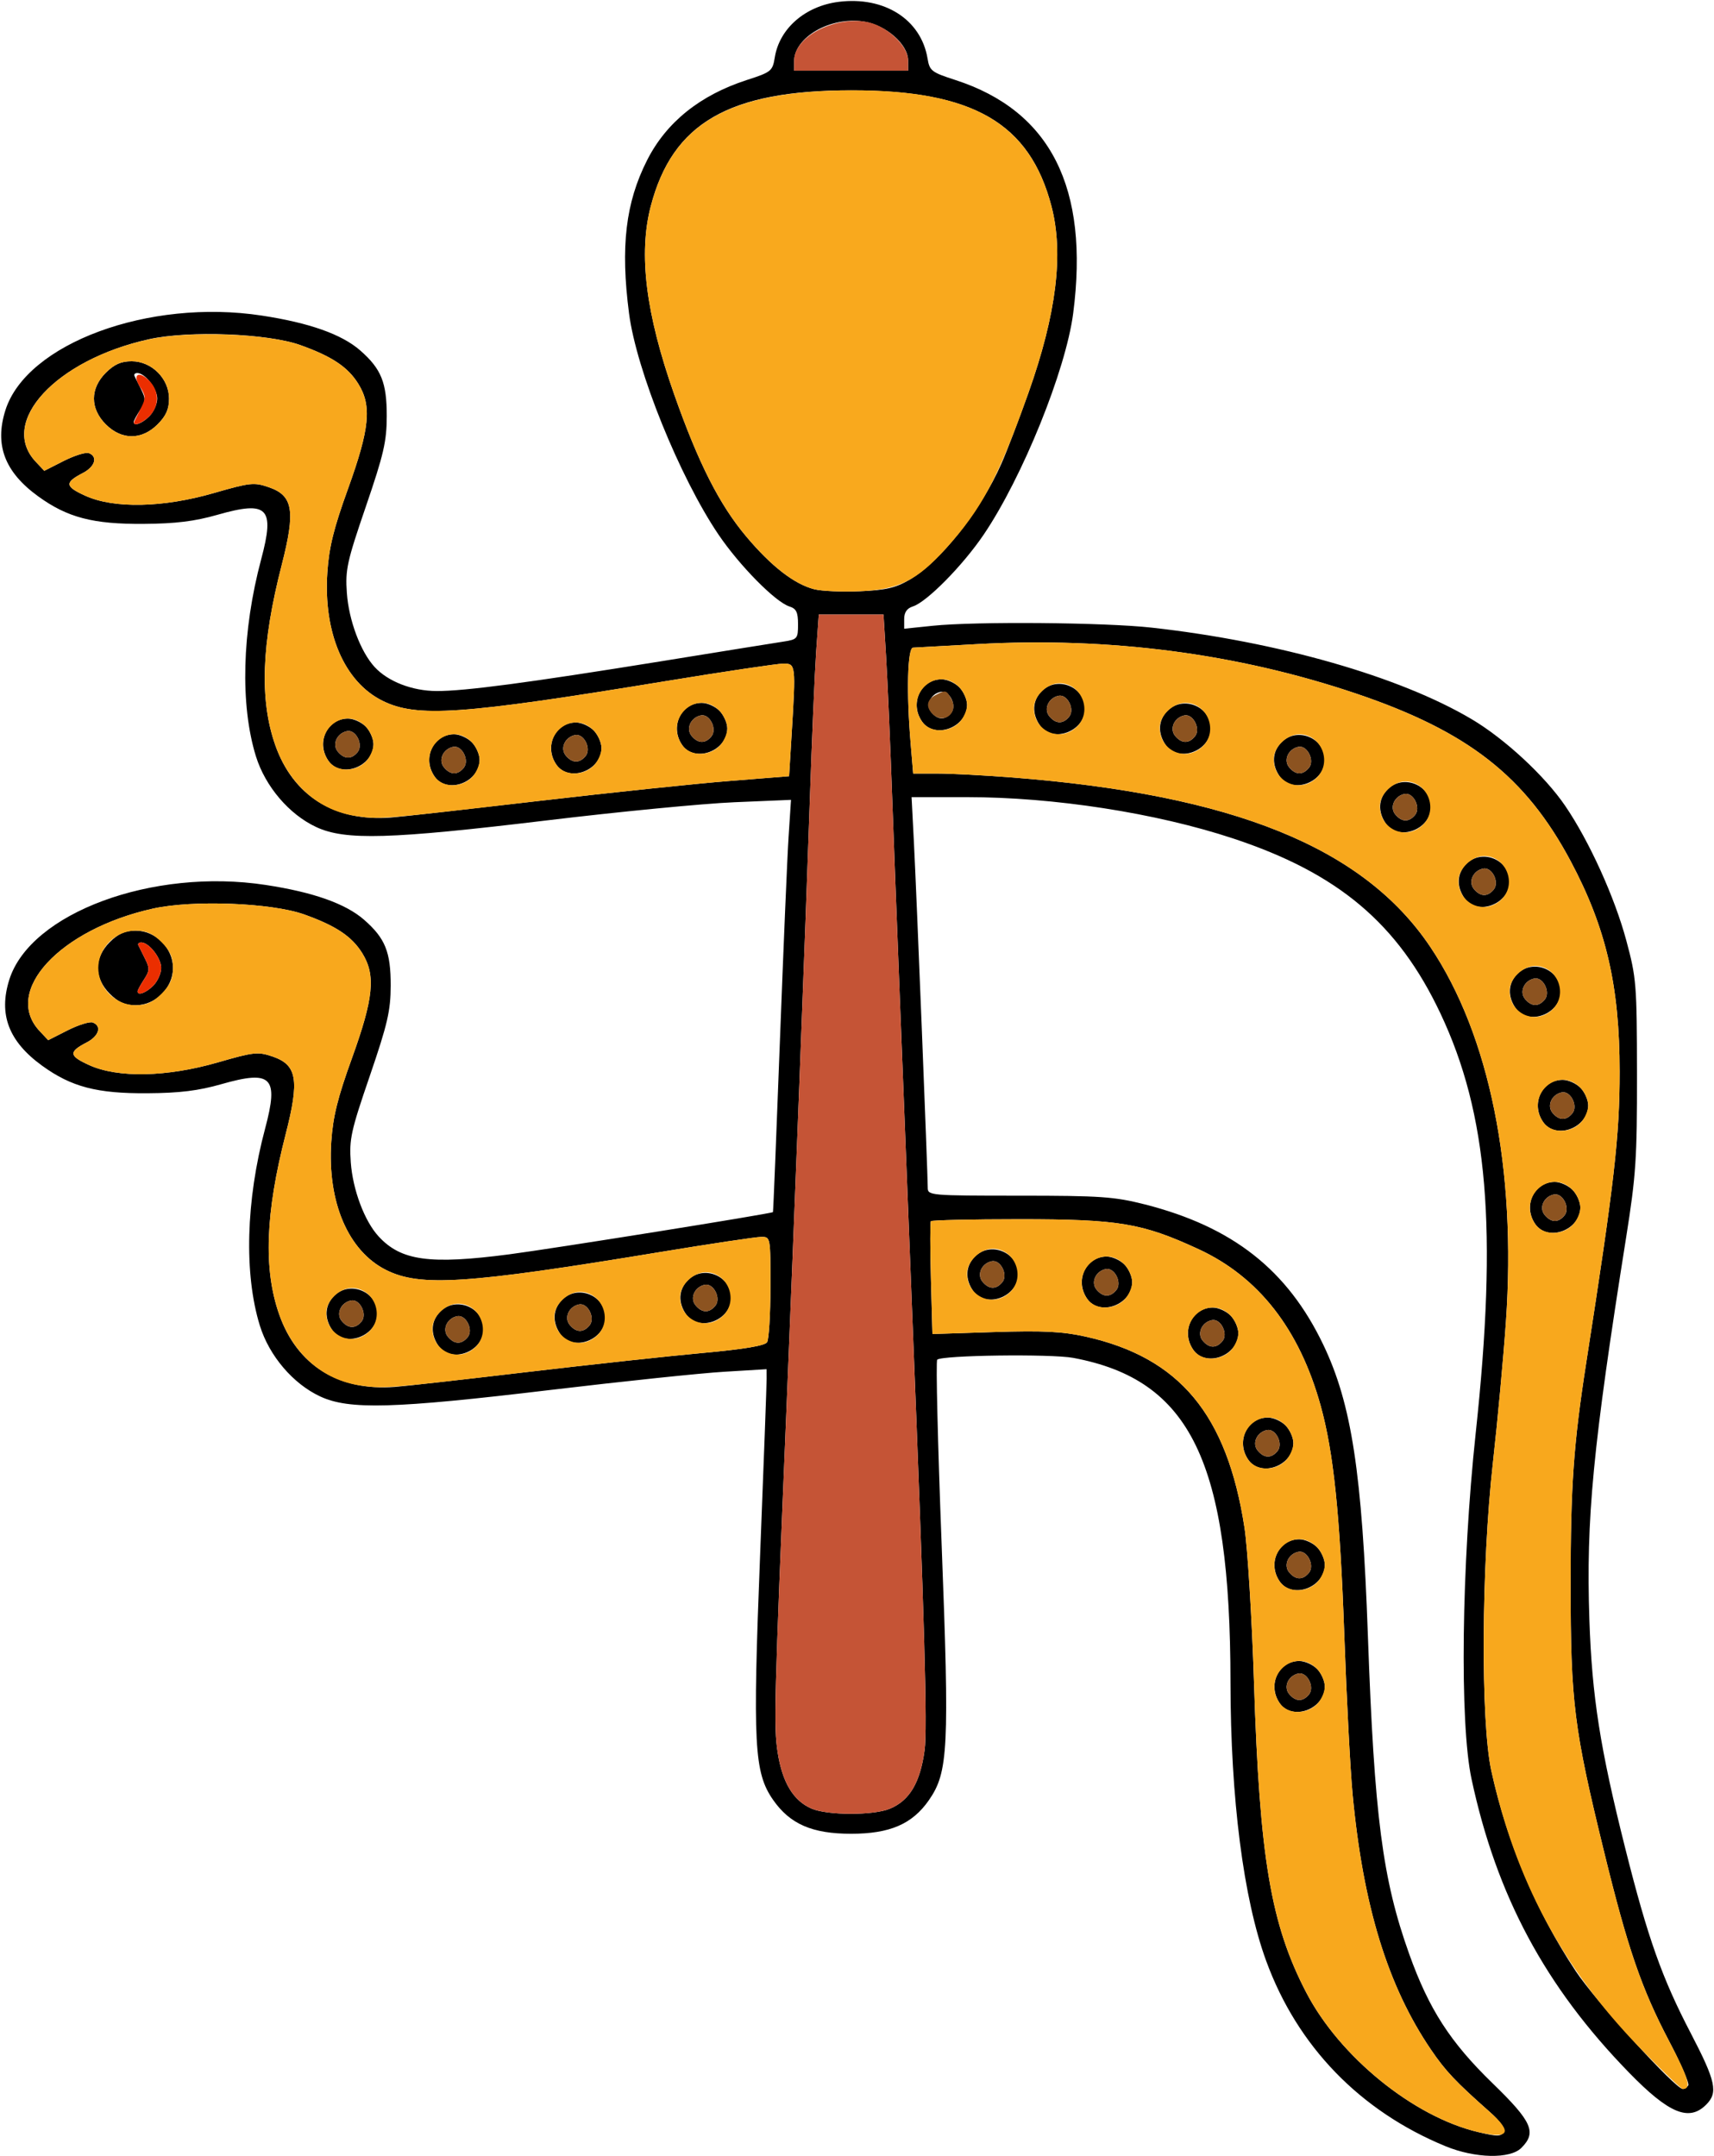 <?xml version="1.0" encoding="UTF-8" standalone="no"?>
<!DOCTYPE svg PUBLIC "-//W3C//DTD SVG 1.1//EN"
"http://www.w3.org/Graphics/SVG/1.1/DTD/svg11.dtd">
<svg width="477px" height="600px"
xmlns="http://www.w3.org/2000/svg" version="1.1">
<g transform="translate(0000, 0000) scale(1, 1)">
<path fill="#000000" stroke="none" d="
M 402.32 597.36
C 378.51 587.57 361.04 569.53 352.36 545.73
C 346.04 528.46 342.47 500.51 342.44 468.25
C 342.40 406.80 331.37 384.04 298.67 377.93
C 292.46 376.78 262.08 377.18 260.82 378.44
C 260.42 378.83 260.98 401.92 262.05 429.76
C 264.24 486.70 263.91 493.25 258.51 501.03
C 253.88 507.69 247.65 510.38 236.86 510.38
C 226.02 510.38 219.85 507.69 215.15 500.95
C 209.86 493.33 209.45 485.64 211.54 432.69
C 212.55 407.19 213.36 385.16 213.35 383.72
L 213.34 381.08
L 201.58 381.79
C 195.11 382.17 173.33 384.46 153.17 386.86
C 109.58 392.07 97.16 392.42 89.12 388.67
C 81.56 385.16 74.92 377.36 72.32 368.96
C 67.88 354.62 68.43 334.12 73.78 314.11
C 77.62 299.75 75.63 297.74 61.57 301.76
C 55.24 303.57 49.99 304.22 41.03 304.28
C 26.98 304.38 19.87 302.52 11.72 296.61
C 2.41 289.86 -0.46 282.34 2.59 272.66
C 8.46 254.09 42.50 241.50 73.92 246.30
C 87.17 248.31 96.22 251.52 101.34 256.01
C 107.22 261.16 108.75 264.97 108.73 274.32
C 108.71 281.32 107.87 284.96 102.92 299.44
C 97.66 314.77 97.16 317.04 97.62 323.50
C 98.17 331.15 101.44 339.87 105.36 344.12
C 111.60 350.91 119.56 352.00 141.72 349.11
C 154.06 347.50 214.76 337.78 215.11 337.36
C 215.20 337.25 216.06 316.01 217.03 290.16
C 218.01 264.32 219.09 238.55 219.46 232.90
L 220.13 222.62
L 204.42 223.28
C 195.79 223.64 172.23 225.92 152.07 228.35
C 108.56 233.58 96.09 233.95 88.03 230.20
C 80.47 226.69 73.83 218.89 71.22 210.49
C 66.79 196.15 67.34 175.65 72.69 155.64
C 76.53 141.28 74.54 139.27 60.48 143.29
C 54.14 145.10 48.89 145.75 39.93 145.81
C 25.88 145.91 18.77 144.05 10.62 138.14
C 1.31 131.39 -1.55 123.87 1.50 114.19
C 7.36 95.62 41.41 83.03 72.83 87.83
C 86.08 89.84 95.13 93.05 100.25 97.54
C 106.12 102.69 107.65 106.50 107.63 115.85
C 107.62 122.85 106.78 126.49 101.82 140.97
C 96.57 156.30 96.07 158.57 96.53 165.03
C 97.07 172.68 100.35 181.40 104.26 185.65
C 107.98 189.69 114.71 192.30 121.48 192.33
C 129.40 192.36 146.84 190.04 183.80 184.08
C 200.34 181.40 215.73 178.92 217.99 178.58
C 221.90 177.98 222.09 177.76 222.09 173.75
C 222.09 170.38 221.61 169.40 219.68 168.79
C 215.79 167.55 205.82 157.44 199.97 148.81
C 189.17 132.86 177.11 103.06 175.06 87.23
C 172.65 68.66 174.09 56.42 180.09 44.58
C 185.44 34.02 194.80 26.50 207.83 22.27
C 214.66 20.07 215.01 19.78 215.63 15.92
C 216.95 7.89 224.11 1.68 233.42 0.51
C 246.14 -1.07 256.31 5.42 258.13 16.26
C 258.70 19.72 259.23 20.12 265.88 22.27
C 292.39 30.86 303.20 52.28 298.66 87.23
C 296.60 103.06 284.55 132.86 273.75 148.81
C 267.90 157.44 257.93 167.55 254.04 168.79
C 252.41 169.30 251.63 170.43 251.63 172.27
L 251.63 174.99
L 259.56 174.17
C 271.49 172.93 307.53 173.23 320.55 174.69
C 355.65 178.60 389.43 188.26 409.48 200.12
C 418.72 205.58 429.95 215.98 435.61 224.32
C 442.30 234.15 449.36 249.73 452.59 261.75
C 455.39 272.14 455.54 273.96 455.57 298.91
C 455.60 322.36 455.28 327.16 452.57 344.26
C 443.27 402.86 441.37 422.69 442.32 450.82
C 443.05 472.25 445.29 486.55 452.31 514.47
C 458.59 539.44 462.53 550.55 470.55 565.92
C 477.51 579.29 478.19 582.42 474.81 585.79
C 470.03 590.57 464.42 588.23 453.35 576.85
C 430.00 552.89 416.46 527.60 409.51 495.08
C 406.19 479.55 406.73 435.75 410.68 398.91
C 416.78 342.03 414.09 310.02 400.84 282.00
C 389.05 257.05 372.43 243.04 343.16 233.36
C 321.71 226.26 293.30 221.86 269.01 221.86
L 253.69 221.86
L 254.35 234.70
C 255.04 248.00 258.19 326.74 258.19 330.60
C 258.19 332.72 258.93 332.79 283.63 332.79
C 306.31 332.79 310.09 333.06 318.59 335.21
C 343.05 341.44 358.32 353.45 368.29 374.32
C 376.15 390.78 379.07 409.87 380.68 455.26
C 382.48 505.65 384.74 523.05 392.18 543.86
C 397.67 559.21 403.58 568.37 415.39 579.84
C 426.39 590.51 427.71 593.50 423.39 597.81
C 420.25 600.95 410.56 600.74 402.32 597.36
M 418.58 593.27
C 419.04 592.51 417.41 590.27 414.54 587.75
C 405.13 579.43 402.30 576.44 398.25 570.49
C 386.21 552.81 379.34 530.45 376.43 499.45
C 375.78 492.55 374.74 472.66 374.12 455.26
C 372.91 421.39 371.16 404.34 367.54 391.26
C 361.64 369.95 350.30 355.41 333.54 347.67
C 317.85 340.42 311.41 339.34 283.72 339.34
C 270.38 339.34 259.29 339.60 259.06 339.89
C 258.84 340.19 258.84 347.38 259.07 355.87
L 259.49 371.29
L 276.71 370.74
C 290.31 370.31 295.65 370.58 302.10 372.01
C 328.28 377.83 341.47 393.68 346.33 425.14
C 347.20 430.85 348.40 450.27 348.98 468.31
C 350.54 517.18 353.65 535.58 363.54 554.59
C 372.85 572.47 393.38 589.15 411.34 593.40
C 416.83 594.71 417.69 594.69 418.58 593.27
M 469.83 580.42
C 470.18 579.86 467.79 574.33 464.52 568.12
C 456.84 553.51 452.99 542.31 446.41 515.40
C 438.00 481.03 437.10 473.86 437.10 440.98
C 437.09 413.57 437.92 401.91 441.45 379.23
C 449.29 328.96 450.74 316.24 450.74 298.26
C 450.74 274.40 446.97 258.19 437.10 239.66
C 424.54 216.08 408.54 203.56 377.44 193.05
C 344.45 181.89 308.68 177.22 271.87 179.28
C 262.84 179.78 254.84 180.23 254.09 180.26
C 252.55 180.34 252.23 192.80 253.43 206.94
L 254.13 215.30
L 260.93 215.30
C 264.67 215.30 274.07 215.79 281.82 216.40
C 343.33 221.21 379.47 235.87 398.04 263.54
C 414.54 288.11 422.06 325.37 419.09 367.90
C 418.38 378.04 416.75 395.68 415.47 407.10
C 412.25 435.66 412.03 479.20 415.03 492.86
C 419.43 512.89 427.43 531.87 438.50 548.58
C 444.09 557.04 466.25 581.42 468.32 581.42
C 468.82 581.42 469.49 580.96 469.83 580.42
M 247.67 503.40
C 253.15 501.11 256.08 496.16 257.32 487.09
C 258.13 481.16 257.30 451.70 253.91 366.67
C 251.46 304.75 248.96 240.57 248.37 224.04
C 247.78 207.52 246.98 188.83 246.58 182.51
L 245.88 171.04
L 236.87 171.04
L 227.86 171.04
L 227.13 181.42
C 226.74 187.13 225.94 205.81 225.36 222.95
C 224.31 254.51 220.83 344.94 218.84 392.90
C 215.47 473.91 215.30 480.52 216.42 487.76
C 217.72 496.10 220.78 501.17 225.81 503.36
C 230.26 505.29 243.07 505.32 247.67 503.40
M 146.60 381.88
C 164.36 379.79 186.47 377.39 195.72 376.55
C 207.05 375.52 212.87 374.54 213.48 373.57
C 213.98 372.78 214.41 365.86 214.41 358.20
C 214.43 344.30 214.43 344.26 211.86 344.26
C 210.44 344.26 197.52 346.20 183.14 348.57
C 129.86 357.36 116.95 358.20 107.49 353.49
C 96.90 348.21 91.07 334.59 92.19 317.78
C 92.66 310.79 93.96 305.54 97.94 294.54
C 103.98 277.81 104.61 271.43 100.83 265.32
C 97.93 260.63 93.49 257.66 84.62 254.50
C 75.50 251.26 53.63 250.42 42.54 252.89
C 16.61 258.66 0.65 275.95 11.04 286.98
L 13.41 289.51
L 18.85 286.75
C 21.84 285.25 24.98 284.27 25.82 284.59
C 28.39 285.57 27.54 288.37 24.13 290.13
C 19.04 292.77 19.16 293.87 24.81 296.44
C 32.81 300.08 46.45 299.79 60.63 295.69
C 70.75 292.77 71.79 292.66 75.95 294.09
C 82.68 296.42 83.37 300.62 79.50 315.68
C 73.86 337.64 73.29 353.23 77.68 365.78
C 82.62 379.96 94.19 387.21 109.91 386.01
C 112.34 385.84 128.86 383.97 146.60 381.88
M 149.88 222.93
C 170.05 220.58 193.97 218.07 203.06 217.36
L 219.60 216.04
L 220.30 204.57
C 221.50 184.94 221.47 184.70 217.99 184.70
C 216.33 184.71 201.69 186.89 185.44 189.55
C 128.18 198.95 115.99 199.79 106.40 195.02
C 95.80 189.74 89.97 176.12 91.10 159.31
C 91.57 152.32 92.86 147.07 96.84 136.07
C 102.88 119.34 103.52 112.96 99.73 106.85
C 96.83 102.16 92.39 99.19 83.53 96.03
C 74.41 92.79 52.54 91.95 41.44 94.42
C 15.51 100.19 -0.45 117.48 9.94 128.51
L 12.32 131.04
L 17.76 128.28
C 20.74 126.78 23.88 125.80 24.73 126.12
C 27.30 127.10 26.44 129.90 23.04 131.66
C 17.94 134.30 18.06 135.40 23.72 137.97
C 31.72 141.61 45.36 141.32 59.54 137.22
C 69.66 134.30 70.70 134.19 74.85 135.62
C 81.58 137.95 82.27 142.15 78.41 157.21
C 72.76 179.17 72.20 194.77 76.58 207.31
C 81.53 221.49 93.10 228.75 108.81 227.54
C 111.24 227.36 129.72 225.28 149.88 222.93
M 253.11 161.36
C 261.73 156.31 272.79 142.34 278.66 129.10
C 280.16 125.72 283.56 116.81 286.23 109.29
C 294.00 87.37 296.06 70.62 292.62 57.41
C 286.57 34.23 270.86 25.14 236.86 25.14
C 202.86 25.14 187.15 34.23 181.10 57.41
C 177.64 70.70 179.71 87.28 187.65 109.84
C 194.38 128.94 200.21 140.45 207.69 149.34
C 214.65 157.62 221.07 162.59 226.60 164.00
C 228.63 164.52 234.34 164.78 239.29 164.56
C 246.54 164.25 249.21 163.64 253.11 161.36
M 252.72 16.83
C 252.72 12.32 246.53 6.91 240.31 5.98
C 231.06 4.59 221.00 10.38 221.00 17.08
L 221.00 19.67
L 236.86 19.67
L 252.72 19.67
L 252.72 16.83"/>
<path fill="#000000" stroke="none" d="
M 356.17 474.08
C 352.64 469.04 355.74 462.30 361.58 462.30
C 363.09 462.30 365.30 463.28 366.50 464.48
C 367.71 465.68 368.69 467.89 368.69 469.40
C 368.69 475.67 359.66 479.05 356.17 474.08
M 364.26 471.65
C 365.96 469.61 363.82 465.29 361.35 465.78
C 358.53 466.34 357.10 469.49 358.77 471.50
C 360.55 473.64 362.55 473.70 364.26 471.65"/>
<path fill="#000000" stroke="none" d="
M 356.17 440.20
C 352.64 435.16 355.74 428.42 361.58 428.42
C 363.09 428.42 365.30 429.40 366.50 430.60
C 367.71 431.80 368.69 434.01 368.69 435.52
C 368.69 441.79 359.66 445.17 356.17 440.20
M 364.26 437.77
C 365.96 435.73 363.82 431.41 361.35 431.90
C 358.53 432.46 357.10 435.61 358.77 437.62
C 360.55 439.76 362.55 439.83 364.26 437.77"/>
<path fill="#000000" stroke="none" d="
M 347.42 406.32
C 343.89 401.28 346.98 394.54 352.83 394.54
C 354.34 394.54 356.55 395.52 357.75 396.72
C 358.95 397.92 359.94 400.13 359.94 401.64
C 359.94 407.91 350.91 411.29 347.42 406.32
M 355.51 403.89
C 357.20 401.85 355.07 397.53 352.60 398.02
C 349.77 398.58 348.35 401.73 350.02 403.74
C 351.80 405.88 353.80 405.95 355.51 403.89"/>
<path fill="#000000" stroke="none" d="
M 332.11 375.72
C 328.57 370.68 331.67 363.93 337.51 363.93
C 339.02 363.93 341.23 364.92 342.43 366.12
C 343.64 367.32 344.62 369.53 344.62 371.04
C 344.62 377.31 335.60 380.69 332.11 375.72
M 340.19 373.29
C 341.89 371.25 339.75 366.93 337.28 367.42
C 334.46 367.98 333.04 371.13 334.70 373.14
C 336.48 375.28 338.48 375.34 340.19 373.29"/>
<path fill="#000000" stroke="none" d="
M 302.57 361.51
C 299.03 356.47 302.13 349.73 307.97 349.73
C 309.48 349.73 311.69 350.71 312.89 351.91
C 314.10 353.11 315.08 355.32 315.08 356.83
C 315.08 363.10 306.06 366.48 302.57 361.51
M 310.65 359.08
C 312.35 357.04 310.21 352.72 307.74 353.21
C 304.92 353.77 303.50 356.92 305.16 358.93
C 306.94 361.07 308.95 361.14 310.65 359.08"/>
<path fill="#000000" stroke="none" d="
M 270.84 359.32
C 268.51 356.01 268.70 352.35 271.32 349.73
C 275.65 345.40 283.36 348.55 283.36 354.64
C 283.36 360.92 274.33 364.30 270.84 359.32
M 278.92 356.90
C 280.62 354.85 278.49 350.54 276.01 351.03
C 273.19 351.58 271.77 354.73 273.43 356.74
C 275.22 358.89 277.22 358.95 278.92 356.90"/>
<path fill="#000000" stroke="none" d="
M 427.29 340.74
C 423.75 335.70 426.85 328.96 432.69 328.96
C 434.20 328.96 436.41 329.95 437.61 331.15
C 438.82 332.35 439.80 334.56 439.80 336.07
C 439.80 342.34 430.78 345.72 427.29 340.74
M 435.37 338.32
C 437.07 336.27 434.93 331.96 432.46 332.45
C 429.64 333.01 428.22 336.15 429.88 338.16
C 431.66 340.31 433.67 340.37 435.37 338.32"/>
<path fill="#000000" stroke="none" d="
M 429.48 312.33
C 425.94 307.29 429.04 300.55 434.88 300.55
C 436.39 300.55 438.60 301.53 439.80 302.73
C 441.01 303.93 441.99 306.14 441.99 307.65
C 441.99 313.92 432.97 317.30 429.48 312.33
M 437.56 309.90
C 439.26 307.86 437.12 303.54 434.65 304.03
C 431.83 304.59 430.40 307.74 432.07 309.75
C 433.85 311.89 435.85 311.96 437.56 309.90"/>
<path fill="#000000" stroke="none" d="
M 421.82 280.63
C 419.49 277.32 419.67 273.66 422.30 271.04
C 426.63 266.71 434.33 269.86 434.33 275.96
C 434.33 282.23 425.31 285.61 421.82 280.63
M 429.90 278.21
C 431.60 276.16 429.46 271.85 426.99 272.34
C 424.17 272.90 422.75 276.04 424.41 278.05
C 426.19 280.20 428.20 280.26 429.90 278.21"/>
<path fill="#000000" stroke="none" d="
M 407.59 250.03
C 405.26 246.72 405.45 243.06 408.08 240.44
C 412.41 236.11 420.11 239.26 420.11 245.36
C 420.11 251.63 411.08 255.01 407.59 250.03
M 415.68 247.61
C 417.38 245.56 415.24 241.25 412.77 241.74
C 409.95 242.30 408.52 245.44 410.19 247.45
C 411.97 249.60 413.97 249.66 415.68 247.61"/>
<path fill="#000000" stroke="none" d="
M 385.71 229.27
C 383.38 225.96 383.57 222.30 386.19 219.67
C 390.53 215.34 398.23 218.49 398.23 224.59
C 398.23 230.86 389.20 234.24 385.71 229.27
M 393.80 226.84
C 395.49 224.80 393.36 220.48 390.89 220.97
C 388.07 221.53 386.64 224.68 388.31 226.69
C 390.09 228.83 392.09 228.90 393.80 226.84"/>
<path fill="#000000" stroke="none" d="
M 356.17 216.15
C 353.84 212.84 354.03 209.18 356.66 206.56
C 360.99 202.23 368.69 205.38 368.69 211.48
C 368.69 217.75 359.66 221.13 356.17 216.15
M 364.26 213.73
C 365.96 211.68 363.82 207.37 361.35 207.86
C 358.53 208.42 357.10 211.56 358.77 213.57
C 360.55 215.72 362.55 215.78 364.26 213.73"/>
<path fill="#000000" stroke="none" d="
M 324.45 207.41
C 322.12 204.10 322.30 200.44 324.93 197.81
C 329.26 193.49 336.96 196.63 336.96 202.73
C 336.96 209.01 327.94 212.38 324.45 207.41
M 332.53 204.98
C 334.23 202.94 332.09 198.62 329.62 199.11
C 326.80 199.67 325.38 202.82 327.04 204.83
C 328.82 206.97 330.83 207.04 332.53 204.98"/>
<path fill="#000000" stroke="none" d="
M 289.44 201.95
C 287.11 198.63 287.29 194.97 289.92 192.35
C 294.25 188.02 301.95 191.17 301.95 197.27
C 301.95 203.54 292.93 206.92 289.44 201.95
M 297.52 199.52
C 299.22 197.48 297.09 193.16 294.61 193.65
C 291.79 194.21 290.37 197.36 292.03 199.37
C 293.81 201.51 295.82 201.57 297.52 199.52"/>
<path fill="#000000" stroke="none" d="
M 256.62 200.85
C 253.08 195.81 256.18 189.07 262.02 189.07
C 263.53 189.07 265.74 190.05 266.94 191.26
C 268.15 192.46 269.13 194.67 269.13 196.17
C 269.13 202.45 260.11 205.83 256.62 200.85
M 264.70 198.43
C 266.40 196.38 264.26 192.07 261.79 192.56
C 258.97 193.11 257.55 196.26 259.21 198.27
C 260.99 200.42 263.00 200.48 264.70 198.43"/>
<path fill="#000000" stroke="none" d="
M 122.05 374.62
C 119.72 371.31 119.91 367.65 122.53 365.03
C 126.86 360.70 134.57 363.85 134.57 369.95
C 134.57 376.22 125.54 379.60 122.05 374.62
M 130.14 372.20
C 131.83 370.15 129.70 365.84 127.23 366.33
C 124.40 366.89 122.98 370.03 124.64 372.04
C 126.43 374.19 128.43 374.25 130.14 372.20"/>
<path fill="#000000" stroke="none" d="
M 155.97 371.34
C 153.64 368.03 153.82 364.37 156.45 361.75
C 160.78 357.42 168.48 360.57 168.48 366.67
C 168.48 372.94 159.46 376.32 155.97 371.34
M 164.05 368.92
C 165.75 366.87 163.61 362.56 161.14 363.05
C 158.32 363.61 156.90 366.75 158.56 368.77
C 160.34 370.91 162.34 370.97 164.05 368.92"/>
<path fill="#000000" stroke="none" d="
M 92.51 370.25
C 90.18 366.94 90.37 363.28 92.99 360.66
C 97.33 356.33 105.03 359.48 105.03 365.57
C 105.03 371.85 96.00 375.22 92.51 370.25
M 100.60 367.83
C 102.29 365.78 100.16 361.46 97.69 361.96
C 94.86 362.51 93.44 365.66 95.10 367.67
C 96.89 369.81 98.89 369.88 100.60 367.83"/>
<path fill="#000000" stroke="none" d="
M 190.98 365.88
C 188.64 362.57 188.83 358.91 191.46 356.28
C 195.79 351.96 203.49 355.10 203.49 361.20
C 203.49 367.48 194.47 370.85 190.98 365.88
M 199.06 363.45
C 200.76 361.41 198.62 357.09 196.15 357.58
C 193.33 358.14 191.90 361.29 193.57 363.30
C 195.35 365.44 197.35 365.51 199.06 363.45"/>
<path fill="#000000" stroke="none" d="
M 30.55 276.59
C 26.14 272.17 26.14 266.62 30.55 262.21
C 32.92 259.85 34.78 259.02 37.74 259.02
C 43.30 259.02 48.14 263.85 48.14 269.40
C 48.14 274.95 43.30 279.78 37.74 279.78
C 34.78 279.78 32.92 278.95 30.55 276.59
M 42.67 274.32
C 43.87 273.11 44.86 270.91 44.86 269.40
C 44.86 266.63 41.46 262.30 39.30 262.30
C 38.64 262.30 38.29 262.67 38.51 263.11
C 38.73 263.56 39.58 265.27 40.39 266.90
C 41.68 269.46 41.65 270.22 40.09 272.59
C 39.10 274.10 38.29 275.60 38.29 275.91
C 38.29 277.22 40.61 276.37 42.67 274.32"/>
<path fill="#000000" stroke="none" d="
M 120.96 216.15
C 117.42 211.11 120.52 204.37 126.36 204.37
C 127.87 204.37 130.08 205.36 131.28 206.56
C 132.49 207.76 133.47 209.97 133.47 211.48
C 133.47 217.75 124.45 221.13 120.96 216.15
M 129.04 213.73
C 130.74 211.68 128.60 207.37 126.13 207.86
C 123.31 208.42 121.89 211.56 123.55 213.57
C 125.33 215.72 127.33 215.78 129.04 213.73"/>
<path fill="#000000" stroke="none" d="
M 154.87 212.87
C 151.34 207.84 154.43 201.09 160.28 201.09
C 161.79 201.09 164.00 202.08 165.20 203.28
C 166.40 204.48 167.39 206.69 167.39 208.20
C 167.39 214.47 158.36 217.85 154.87 212.87
M 162.96 210.45
C 164.65 208.40 162.52 204.09 160.05 204.58
C 157.22 205.14 155.80 208.28 157.46 210.30
C 159.25 212.44 161.25 212.50 162.96 210.45"/>
<path fill="#000000" stroke="none" d="
M 91.42 211.78
C 87.88 206.74 90.98 200.00 96.82 200.00
C 98.33 200.00 100.54 200.98 101.75 202.19
C 102.95 203.39 103.93 205.60 103.93 207.10
C 103.93 213.38 94.91 216.75 91.42 211.78
M 99.50 209.36
C 101.20 207.31 99.07 202.99 96.59 203.49
C 93.77 204.04 92.35 207.19 94.01 209.20
C 95.79 211.34 97.80 211.41 99.50 209.36"/>
<path fill="#000000" stroke="none" d="
M 189.88 207.41
C 186.35 202.37 189.44 195.63 195.29 195.63
C 196.80 195.63 199.01 196.61 200.21 197.81
C 201.41 199.02 202.40 201.22 202.40 202.73
C 202.40 209.01 193.37 212.38 189.88 207.41
M 197.97 204.98
C 199.66 202.94 197.53 198.62 195.06 199.11
C 192.23 199.67 190.81 202.82 192.47 204.83
C 194.26 206.97 196.26 207.04 197.97 204.98"/>
<path fill="#000000" stroke="none" d="
M 29.45 118.12
C 25.04 113.70 25.04 108.15 29.45 103.74
C 31.83 101.38 33.69 100.55 36.65 100.55
C 42.21 100.55 47.04 105.38 47.04 110.93
C 47.04 113.89 46.21 115.75 43.85 118.12
C 39.43 122.52 33.87 122.52 29.45 118.12
M 41.57 115.85
C 42.78 114.64 43.76 112.44 43.76 110.93
C 43.76 108.16 40.37 103.83 38.20 103.83
C 37.55 103.83 37.20 104.20 37.42 104.64
C 37.63 105.09 38.49 106.80 39.30 108.43
C 40.59 110.99 40.56 111.75 38.99 114.12
C 38.01 115.63 37.20 117.13 37.20 117.44
C 37.20 118.75 39.52 117.90 41.57 115.85"/>
<path fill="#c55436" stroke="none" d="
M 225.81 503.36
C 220.78 501.17 217.72 496.10 216.42 487.76
C 215.30 480.52 215.47 473.91 218.84 392.90
C 220.83 344.94 224.31 254.51 225.36 222.95
C 225.94 205.81 226.74 187.13 227.13 181.42
L 227.86 171.04
L 236.87 171.04
L 245.88 171.04
L 246.58 182.51
C 246.98 188.83 247.78 207.52 248.37 224.04
C 248.96 240.57 251.46 304.75 253.91 366.67
C 257.30 451.70 258.13 481.16 257.32 487.09
C 256.08 496.16 253.15 501.11 247.67 503.40
C 243.07 505.32 230.26 505.29 225.81 503.36"/>
<path fill="#c55436" stroke="none" d="
M 221.00 16.85
C 221.00 10.38 231.89 4.52 241.06 6.08
C 246.61 7.01 252.72 12.66 252.72 16.83
L 252.72 19.67
L 236.86 19.67
L 221.00 19.67
L 221.00 16.85"/>
<path fill="#f9a91d" stroke="none" d="
M 226.60 164.00
C 221.07 162.59 214.65 157.62 207.69 149.34
C 200.21 140.45 194.38 128.94 187.65 109.84
C 179.71 87.28 177.64 70.70 181.10 57.41
C 187.16 34.19 202.94 25.14 237.42 25.14
C 270.82 25.14 286.62 34.37 292.62 57.41
C 296.06 70.62 294.00 87.37 286.23 109.29
C 277.85 132.92 273.25 141.61 263.16 152.77
C 255.17 161.58 250.07 164.11 239.29 164.56
C 234.34 164.78 228.63 164.52 226.60 164.00"/>
<path fill="#f8a81d" stroke="none" d="
M 411.34 593.40
C 393.38 589.15 372.85 572.47 363.54 554.59
C 353.65 535.58 350.54 517.18 348.98 468.31
C 348.40 450.27 347.20 430.85 346.33 425.14
C 341.47 393.68 328.28 377.83 302.10 372.01
C 295.65 370.58 290.31 370.31 276.71 370.74
L 259.49 371.29
L 259.07 355.87
C 258.84 347.38 258.84 340.19 259.06 339.89
C 259.29 339.60 270.38 339.34 283.72 339.34
C 311.41 339.34 317.85 340.42 333.54 347.67
C 350.30 355.41 361.64 369.95 367.54 391.26
C 371.16 404.34 372.91 421.39 374.12 455.26
C 374.74 472.66 375.78 492.55 376.43 499.45
C 379.34 530.45 386.21 552.81 398.25 570.49
C 402.30 576.44 405.13 579.43 414.54 587.75
C 421.11 593.54 420.01 595.46 411.34 593.40
M 366.50 474.32
C 367.71 473.11 368.69 470.91 368.69 469.40
C 368.69 467.89 367.71 465.68 366.50 464.48
C 360.18 458.16 350.99 466.69 356.17 474.08
C 358.34 477.17 363.53 477.29 366.50 474.32
M 366.50 440.44
C 367.71 439.23 368.69 437.03 368.69 435.52
C 368.69 434.01 367.71 431.80 366.50 430.60
C 360.18 424.28 350.99 432.81 356.17 440.20
C 358.34 443.29 363.53 443.41 366.50 440.44
M 357.75 406.56
C 358.95 405.36 359.94 403.15 359.94 401.64
C 359.94 400.13 358.95 397.92 357.75 396.72
C 351.43 390.40 342.24 398.93 347.42 406.32
C 349.59 409.41 354.77 409.53 357.75 406.56
M 342.43 375.96
C 343.64 374.75 344.62 372.55 344.62 371.04
C 344.62 369.53 343.64 367.32 342.43 366.12
C 336.11 359.80 326.92 368.33 332.11 375.72
C 334.27 378.81 339.46 378.93 342.43 375.96
M 312.89 361.75
C 314.10 360.55 315.08 358.34 315.08 356.83
C 315.08 355.32 314.10 353.11 312.89 351.91
C 306.57 345.60 297.38 354.12 302.57 361.51
C 304.73 364.60 309.92 364.72 312.89 361.75
M 281.17 359.56
C 285.50 355.23 282.35 347.54 276.24 347.54
C 272.83 347.54 269.13 351.10 269.13 354.40
C 269.13 360.97 276.56 364.16 281.17 359.56"/>
<path fill="#f8a81d" stroke="none" d="
M 456.03 569.62
C 434.79 547.66 421.70 523.14 415.03 492.86
C 412.03 479.20 412.25 435.66 415.47 407.10
C 416.75 395.68 418.38 378.04 419.09 367.90
C 422.06 325.37 414.54 288.11 398.04 263.54
C 379.47 235.87 343.33 221.21 281.82 216.40
C 274.07 215.79 264.67 215.30 260.93 215.30
L 254.13 215.30
L 253.43 206.94
C 252.23 192.80 252.55 180.34 254.09 180.26
C 254.84 180.23 262.84 179.78 271.87 179.28
C 308.68 177.22 344.45 181.89 377.44 193.05
C 408.54 203.56 424.54 216.08 437.10 239.66
C 446.97 258.19 450.74 274.40 450.74 298.26
C 450.74 316.24 449.29 328.96 441.45 379.23
C 437.92 401.91 437.09 413.57 437.10 440.98
C 437.10 473.86 438.00 481.03 446.41 515.40
C 452.99 542.31 456.84 553.51 464.52 568.12
C 469.94 578.42 470.80 581.42 468.32 581.42
C 467.84 581.42 462.31 576.11 456.03 569.62
M 437.61 340.98
C 438.82 339.78 439.80 337.57 439.80 336.07
C 439.80 334.56 438.82 332.35 437.61 331.15
C 431.29 324.83 422.10 333.36 427.29 340.74
C 429.45 343.84 434.64 343.96 437.61 340.98
M 439.80 312.57
C 441.01 311.37 441.99 309.16 441.99 307.65
C 441.99 306.14 441.01 303.93 439.80 302.73
C 433.48 296.42 424.29 304.94 429.48 312.33
C 431.64 315.42 436.83 315.54 439.80 312.57
M 432.14 280.87
C 436.48 276.55 433.33 268.85 427.22 268.85
C 423.81 268.85 420.11 272.42 420.11 275.72
C 420.11 282.28 427.54 285.48 432.14 280.87
M 417.92 250.27
C 422.25 245.95 419.10 238.25 413.00 238.25
C 409.59 238.25 405.89 241.81 405.89 245.11
C 405.89 251.68 413.32 254.87 417.92 250.27
M 396.04 229.51
C 400.37 225.18 397.22 217.49 391.12 217.49
C 387.70 217.49 384.01 221.05 384.01 224.35
C 384.01 230.92 391.44 234.11 396.04 229.51
M 366.50 216.39
C 370.83 212.07 367.68 204.37 361.58 204.37
C 358.17 204.37 354.47 207.93 354.47 211.23
C 354.47 217.80 361.90 220.99 366.50 216.39
M 334.78 207.65
C 339.11 203.32 335.96 195.63 329.85 195.63
C 326.44 195.63 322.74 199.19 322.74 202.49
C 322.74 209.06 330.17 212.25 334.78 207.65
M 299.77 202.19
C 304.10 197.86 300.95 190.16 294.84 190.16
C 291.43 190.16 287.73 193.73 287.73 197.03
C 287.73 203.60 295.16 206.79 299.77 202.19
M 266.94 201.09
C 268.15 199.89 269.13 197.68 269.13 196.17
C 269.13 194.67 268.15 192.46 266.94 191.26
C 260.62 184.94 251.43 193.46 256.62 200.85
C 258.78 203.95 263.97 204.07 266.94 201.09"/>
<path fill="#f8a81d" stroke="none" d="
M 100.30 385.62
C 89.85 384.12 81.53 376.83 77.68 365.78
C 73.29 353.23 73.86 337.64 79.50 315.68
C 83.37 300.62 82.68 296.42 75.95 294.09
C 71.79 292.66 70.75 292.77 60.63 295.69
C 46.45 299.79 32.81 300.08 24.81 296.44
C 19.16 293.87 19.04 292.77 24.13 290.13
C 27.54 288.37 28.39 285.57 25.82 284.59
C 24.98 284.27 21.84 285.25 18.85 286.75
L 13.41 289.51
L 11.04 286.98
C 0.65 275.95 16.61 258.66 42.54 252.89
C 53.63 250.42 75.50 251.26 84.62 254.50
C 93.49 257.66 97.93 260.63 100.83 265.32
C 104.61 271.43 103.98 277.81 97.94 294.54
C 93.96 305.54 92.66 310.79 92.19 317.78
C 91.07 334.59 96.90 348.21 107.49 353.49
C 116.95 358.20 129.86 357.36 183.14 348.57
C 197.52 346.20 210.44 344.26 211.86 344.26
C 214.43 344.26 214.43 344.30 214.41 358.20
C 214.41 365.86 213.98 372.78 213.48 373.57
C 212.87 374.54 207.05 375.52 195.72 376.55
C 186.47 377.39 164.36 379.79 146.60 381.88
C 107.48 386.48 106.79 386.54 100.30 385.62
M 132.38 374.86
C 136.71 370.54 133.56 362.84 127.46 362.84
C 124.04 362.84 120.34 366.40 120.34 369.70
C 120.34 376.27 127.77 379.46 132.38 374.86
M 166.29 371.58
C 170.63 367.26 167.48 359.56 161.37 359.56
C 157.96 359.56 154.26 363.13 154.26 366.43
C 154.26 372.99 161.69 376.19 166.29 371.58
M 102.84 370.49
C 107.17 366.16 104.02 358.47 97.92 358.47
C 94.50 358.47 90.81 362.03 90.81 365.33
C 90.81 371.90 98.23 375.09 102.84 370.49
M 201.30 366.12
C 205.64 361.79 202.48 354.10 196.38 354.10
C 192.97 354.10 189.27 357.66 189.27 360.96
C 189.27 367.53 196.70 370.72 201.30 366.12
M 44.94 276.59
C 47.31 274.22 48.14 272.36 48.14 269.40
C 48.14 266.44 47.31 264.58 44.94 262.21
C 42.57 259.85 40.71 259.02 37.74 259.02
C 32.19 259.02 27.35 263.85 27.35 269.40
C 27.35 274.95 32.19 279.78 37.74 279.78
C 40.71 279.78 42.57 278.95 44.94 276.59"/>
<path fill="#f8a81d" stroke="none" d="
M 99.21 227.15
C 88.76 225.65 80.43 218.36 76.58 207.31
C 72.20 194.77 72.76 179.17 78.41 157.21
C 82.27 142.15 81.58 137.95 74.85 135.62
C 70.70 134.19 69.66 134.30 59.54 137.22
C 45.36 141.32 31.72 141.61 23.72 137.97
C 18.06 135.40 17.94 134.30 23.04 131.66
C 26.44 129.90 27.30 127.10 24.73 126.12
C 23.88 125.80 20.74 126.78 17.76 128.28
L 12.32 131.04
L 9.94 128.51
C -0.50 117.41 15.83 99.90 41.76 94.39
C 52.94 92.01 74.65 92.87 83.53 96.03
C 92.39 99.19 96.83 102.16 99.73 106.85
C 103.52 112.96 102.88 119.34 96.84 136.07
C 92.86 147.07 91.57 152.32 91.10 159.31
C 89.97 176.12 95.80 189.74 106.40 195.02
C 115.99 199.79 128.18 198.95 185.44 189.55
C 201.69 186.89 216.33 184.71 217.99 184.70
C 221.47 184.70 221.50 184.94 220.30 204.57
L 219.60 216.04
L 203.06 217.36
C 193.97 218.07 170.05 220.58 149.88 222.93
C 105.80 228.07 105.73 228.08 99.21 227.15
M 131.28 216.39
C 132.49 215.19 133.47 212.98 133.47 211.48
C 133.47 209.97 132.49 207.76 131.28 206.56
C 124.96 200.24 115.77 208.77 120.96 216.15
C 123.12 219.25 128.31 219.37 131.28 216.39
M 165.20 213.11
C 166.40 211.91 167.39 209.70 167.39 208.20
C 167.39 206.69 166.40 204.48 165.20 203.28
C 158.88 196.96 149.69 205.49 154.87 212.87
C 157.04 215.97 162.22 216.09 165.20 213.11
M 101.75 212.02
C 102.95 210.82 103.93 208.61 103.93 207.10
C 103.93 205.60 102.95 203.39 101.75 202.19
C 95.42 195.87 86.23 204.39 91.42 211.78
C 93.58 214.87 98.77 214.99 101.75 212.02
M 200.21 207.65
C 201.41 206.45 202.40 204.24 202.40 202.73
C 202.40 201.22 201.41 199.02 200.21 197.81
C 193.89 191.50 184.70 200.02 189.88 207.41
C 192.05 210.50 197.23 210.62 200.21 207.65
M 43.85 118.12
C 46.21 115.75 47.04 113.89 47.04 110.93
C 47.04 105.38 42.21 100.55 36.65 100.55
C 33.69 100.55 31.83 101.38 29.45 103.74
C 25.04 108.15 25.04 113.70 29.45 118.12
C 33.87 122.52 39.43 122.52 43.85 118.12"/>
<path fill="#eb2e00" stroke="none" d="
M 38.29 275.91
C 38.29 275.60 39.10 274.10 40.09 272.59
C 41.65 270.22 41.68 269.46 40.39 266.90
C 39.58 265.27 38.73 263.56 38.51 263.11
C 38.29 262.67 38.64 262.30 39.30 262.30
C 41.46 262.30 44.86 266.63 44.86 269.40
C 44.86 270.91 43.87 273.11 42.67 274.32
C 40.61 276.37 38.29 277.22 38.29 275.91"/>
<path fill="#eb2e00" stroke="none" d="
M 37.42 117.21
C 37.63 116.77 38.49 115.06 39.30 113.43
C 40.59 110.86 40.56 110.11 39.00 107.75
C 36.73 104.27 38.55 102.99 41.53 105.97
C 44.36 108.80 44.39 113.04 41.57 115.85
C 39.46 117.96 36.60 118.90 37.42 117.21"/>
<path fill="#8c5320" stroke="none" d="
M 358.77 471.50
C 357.10 469.49 358.53 466.34 361.35 465.78
C 363.82 465.29 365.96 469.61 364.26 471.65
C 362.55 473.70 360.55 473.64 358.77 471.50"/>
<path fill="#8c5320" stroke="none" d="
M 358.77 437.62
C 357.10 435.61 358.53 432.46 361.35 431.90
C 363.82 431.41 365.96 435.73 364.26 437.77
C 362.55 439.83 360.55 439.76 358.77 437.62"/>
<path fill="#8c5320" stroke="none" d="
M 350.02 403.74
C 348.35 401.73 349.77 398.58 352.60 398.02
C 355.07 397.53 357.20 401.85 355.51 403.89
C 353.80 405.95 351.80 405.88 350.02 403.74"/>
<path fill="#8c5320" stroke="none" d="
M 334.70 373.14
C 333.04 371.13 334.46 367.98 337.28 367.42
C 339.75 366.93 341.89 371.25 340.19 373.29
C 338.48 375.34 336.48 375.28 334.70 373.14"/>
<path fill="#8c5320" stroke="none" d="
M 124.64 372.04
C 122.98 370.03 124.40 366.89 127.23 366.33
C 129.70 365.84 131.83 370.15 130.14 372.20
C 128.43 374.25 126.43 374.19 124.64 372.04"/>
<path fill="#8c5320" stroke="none" d="
M 158.56 368.77
C 156.90 366.75 158.32 363.61 161.14 363.05
C 163.61 362.56 165.75 366.87 164.05 368.92
C 162.34 370.97 160.34 370.91 158.56 368.77"/>
<path fill="#8c5320" stroke="none" d="
M 95.10 367.67
C 93.44 365.66 94.86 362.51 97.69 361.96
C 100.16 361.46 102.29 365.78 100.60 367.83
C 98.89 369.88 96.89 369.81 95.10 367.67"/>
<path fill="#8c5320" stroke="none" d="
M 193.57 363.30
C 191.90 361.29 193.33 358.14 196.15 357.58
C 198.62 357.09 200.76 361.41 199.06 363.45
C 197.35 365.51 195.35 365.44 193.57 363.30"/>
<path fill="#8c5320" stroke="none" d="
M 305.16 358.93
C 303.50 356.92 304.92 353.77 307.74 353.21
C 310.21 352.72 312.35 357.04 310.65 359.08
C 308.95 361.14 306.94 361.07 305.16 358.93"/>
<path fill="#8c5320" stroke="none" d="
M 273.43 356.74
C 271.77 354.73 273.19 351.58 276.01 351.03
C 278.49 350.54 280.62 354.85 278.92 356.90
C 277.22 358.95 275.22 358.89 273.43 356.74"/>
<path fill="#8c5320" stroke="none" d="
M 429.88 338.16
C 428.22 336.15 429.64 333.01 432.46 332.45
C 434.93 331.96 437.07 336.27 435.37 338.32
C 433.67 340.37 431.66 340.31 429.88 338.16"/>
<path fill="#8c5320" stroke="none" d="
M 432.07 309.75
C 430.40 307.74 431.83 304.59 434.65 304.03
C 437.12 303.54 439.26 307.86 437.56 309.90
C 435.85 311.96 433.85 311.89 432.07 309.75"/>
<path fill="#8c5320" stroke="none" d="
M 424.41 278.05
C 422.75 276.04 424.17 272.90 426.99 272.34
C 429.46 271.85 431.60 276.16 429.90 278.21
C 428.20 280.26 426.19 280.20 424.41 278.05"/>
<path fill="#8c5320" stroke="none" d="
M 410.19 247.45
C 408.52 245.44 409.95 242.30 412.77 241.74
C 415.24 241.25 417.38 245.56 415.68 247.61
C 413.97 249.66 411.97 249.60 410.19 247.45"/>
<path fill="#8c5320" stroke="none" d="
M 388.31 226.69
C 386.64 224.68 388.07 221.53 390.89 220.97
C 393.36 220.48 395.49 224.80 393.80 226.84
C 392.09 228.90 390.09 228.83 388.31 226.69"/>
<path fill="#8c5320" stroke="none" d="
M 123.55 213.57
C 121.89 211.56 123.31 208.42 126.13 207.86
C 128.60 207.37 130.74 211.68 129.04 213.73
C 127.33 215.78 125.33 215.72 123.55 213.57"/>
<path fill="#8c5320" stroke="none" d="
M 358.77 213.57
C 357.10 211.56 358.53 208.42 361.35 207.86
C 363.82 207.37 365.96 211.68 364.26 213.73
C 362.55 215.78 360.55 215.72 358.77 213.57"/>
<path fill="#8c5320" stroke="none" d="
M 157.46 210.30
C 155.80 208.28 157.22 205.14 160.05 204.58
C 162.52 204.09 164.65 208.40 162.96 210.45
C 161.25 212.50 159.25 212.44 157.46 210.30"/>
<path fill="#8c5320" stroke="none" d="
M 94.01 209.20
C 92.35 207.19 93.77 204.04 96.59 203.49
C 99.07 202.99 101.20 207.31 99.50 209.36
C 97.80 211.41 95.79 211.34 94.01 209.20"/>
<path fill="#8c5320" stroke="none" d="
M 192.47 204.83
C 190.81 202.82 192.23 199.67 195.06 199.11
C 197.53 198.62 199.66 202.94 197.97 204.98
C 196.26 207.04 194.26 206.97 192.47 204.83"/>
<path fill="#8c5320" stroke="none" d="
M 327.04 204.83
C 325.38 202.82 326.80 199.67 329.62 199.11
C 332.09 198.62 334.23 202.94 332.53 204.98
C 330.83 207.04 328.82 206.97 327.04 204.83"/>
<path fill="#8c5320" stroke="none" d="
M 292.03 199.37
C 290.37 197.36 291.79 194.21 294.61 193.65
C 297.09 193.16 299.22 197.48 297.52 199.52
C 295.82 201.57 293.81 201.51 292.03 199.37"/>
<path fill="#8c5320" stroke="none" d="
M 259.51 198.69
C 257.59 196.78 257.90 194.77 260.30 193.49
C 263.17 191.96 263.40 192.01 264.79 194.60
C 266.86 198.46 262.58 201.76 259.51 198.69"/>
</g>
</svg>
